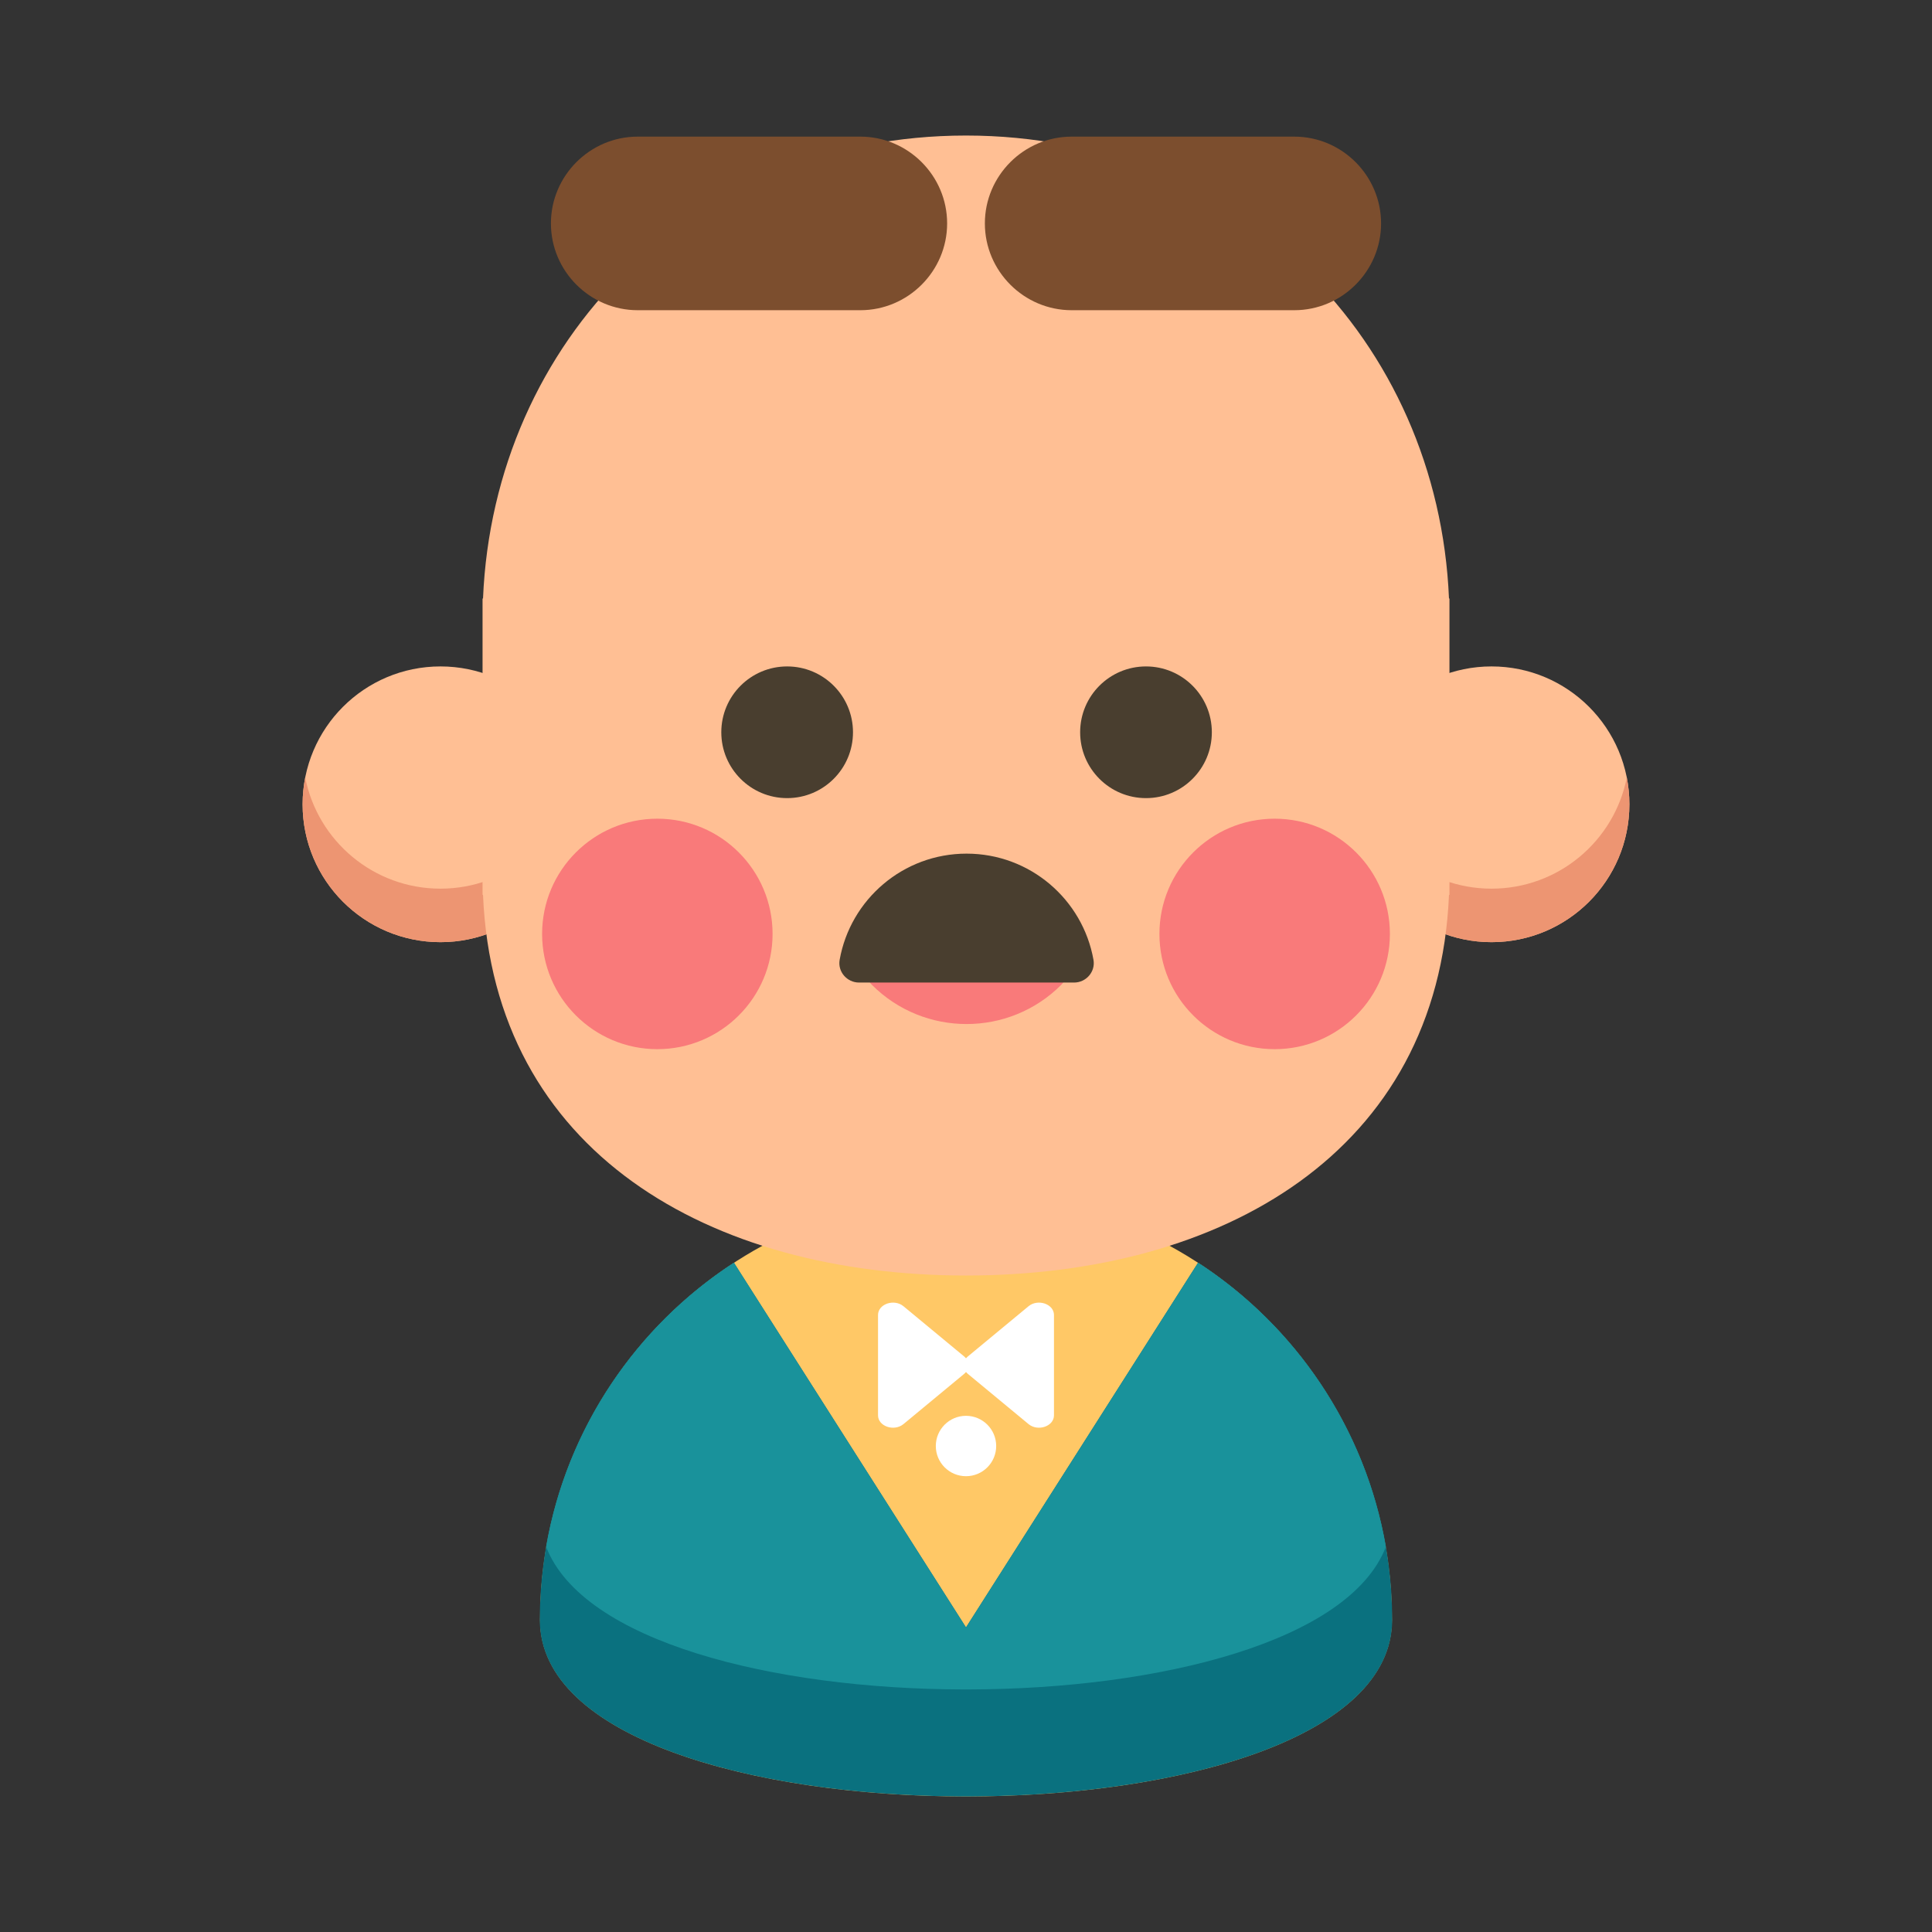 <?xml version="1.0" encoding="utf-8"?>
<svg width="800px" height="800px" viewBox="0 0 512 512" enable-background="new 0 0 512 512" id="Uncle" version="1.1" xmlns="http://www.w3.org/2000/svg">
  <rect x="0" y="0" width="512" height="512" fill="#333333" stroke="none"/>
  <path d="M368.882,429.325c0,62.344-225.763,62.344-225.763,0c0-62.342,50.538-112.881,112.881-112.881  S368.882,366.983,368.882,429.325z" fill="#FFC866" style=""/>
  <path d="M272.563,346.173l-16.065,13.297c-0.189,0.156-0.354,0.325-0.498,0.503  c-0.143-0.178-0.308-0.347-0.497-0.503l-16.065-13.297c-2.492-2.063-6.753-0.602-6.753,2.314v26.593  c0,2.917,4.261,4.377,6.753,2.314l16.065-13.296c0.189-0.156,0.354-0.326,0.497-0.504c0.144,0.178,0.309,0.348,0.498,0.504  l16.065,13.296c2.491,2.063,6.752,0.603,6.752-2.314v-26.593C279.315,345.571,275.055,344.11,272.563,346.173z" fill="#FFFFFF" style=""/>
  <circle cx="116.731" cy="213.146" fill="#FFBF94" r="36.537" style=""/>
  <path d="M116.731,235.504c-17.753,0-32.542-12.663-35.844-29.448c-0.451,2.294-0.693,4.663-0.693,7.089  c0,20.178,16.358,36.537,36.537,36.537s36.536-16.358,36.536-36.537c0-2.426-0.242-4.795-0.693-7.089  C149.273,222.842,134.483,235.504,116.731,235.504z" fill="#ED9572" style=""/>
  <circle cx="395.269" cy="213.146" fill="#FFBF94" r="36.537" style=""/>
  <path d="M395.27,235.504c-17.752,0-32.542-12.663-35.844-29.448c-0.451,2.294-0.693,4.663-0.693,7.089  c0,20.178,16.358,36.537,36.537,36.537s36.536-16.358,36.536-36.537c0-2.426-0.242-4.795-0.693-7.089  C427.812,222.842,413.021,235.504,395.27,235.504z" fill="#ED9572" style=""/>
  <path d="M383.997,158.614C381.14,90.388,328.225,35.948,256.031,35.918v-0.001c-0.011,0-0.021,0-0.031,0  c-0.01,0-0.02,0-0.029,0v0.001c-72.194,0.03-125.109,54.47-127.967,122.696h-0.124v78.526h0.124  c2.856,68.224,60.13,100.865,127.967,100.884l0,0c0.01,0,0.02,0,0.029,0c0.011,0,0.021,0,0.031,0l0,0  c67.835-0.02,125.108-32.66,127.966-100.884h0.124v-78.526H383.997z" fill="#FFBF94" style=""/>
  <path d="M368.945,429.325c0-39.68-20.478-74.572-51.438-94.701L256,431.278l-61.508-96.654  c-30.959,20.129-51.437,55.021-51.437,94.701c0,30.723,54.828,46.305,110.444,46.746l0,0c0.153,0.002,0.307,0.002,0.46,0.002  c0.681,0.005,1.36,0.009,2.04,0.009c0.681,0,1.36-0.004,2.041-0.009c0.153,0,0.307,0,0.459-0.002l0,0  C314.117,475.63,368.945,460.048,368.945,429.325z" fill="#0A717F" style=""/>
  <path d="M367.275,409.911c-5.46-31.498-23.974-58.52-49.766-75.29L256,431.278l-61.51-96.657  c-25.791,16.771-44.305,43.792-49.766,75.29c9.67,25.104,60.046,37.706,110.59,37.809c0.229,0.001,0.457,0.002,0.686,0.002  c0.229,0,0.458-0.001,0.688-0.002C307.23,447.617,357.606,435.016,367.275,409.911z" fill="#19929B" style=""/>
  <circle cx="256" cy="383.208" fill="#FFFFFF" r="8" style=""/>
  <path d="M228,82.208h-59c-12.649,0-23-10.35-23-23l0,0c0-12.65,10.351-23,23-23h59c12.65,0,23,10.35,23,23l0,0  C251,71.857,240.65,82.208,228,82.208z" fill="#7C4E2E" style=""/>
  <path d="M343,82.208h-59c-12.649,0-23-10.35-23-23l0,0c0-12.65,10.351-23,23-23h59c12.65,0,23,10.35,23,23l0,0  C366,71.857,355.65,82.208,343,82.208z" fill="#7C4E2E" style=""/>
  <circle cx="174.202" cy="247.501" fill="#F97A7A" r="30.538" style=""/>
  <circle cx="337.799" cy="247.501" fill="#F97A7A" r="30.538" style=""/>
  <circle cx="208.601" cy="194.06" fill="#493E2F" r="17.45" style=""/>
  <circle cx="303.7" cy="194.06" fill="#493E2F" r="17.45" style=""/>
  <path d="M256.15,271.38c-9.078,0-18.155-3.455-25.065-10.365c-2.344-2.344-2.344-6.143,0-8.486  c2.343-2.343,6.143-2.343,8.485,0c9.144,9.144,24.019,9.142,33.16,0c2.343-2.343,6.142-2.343,8.485,0  c2.343,2.343,2.343,6.142,0,8.486C274.305,267.925,265.228,271.38,256.15,271.38z" fill="#F97A7A" style=""/>
  <path d="M 227.657 260.387 C 224.459 260.387 221.955 257.516 222.515 254.366 C 225.359 238.369 239.335 226.222 256.15 226.222 C 272.965 226.222 286.941 238.368 289.785 254.366 C 290.345 257.515 287.842 260.387 284.642 260.387 L 227.657 260.387 Z" fill="#493E2F" style=""/>
</svg>